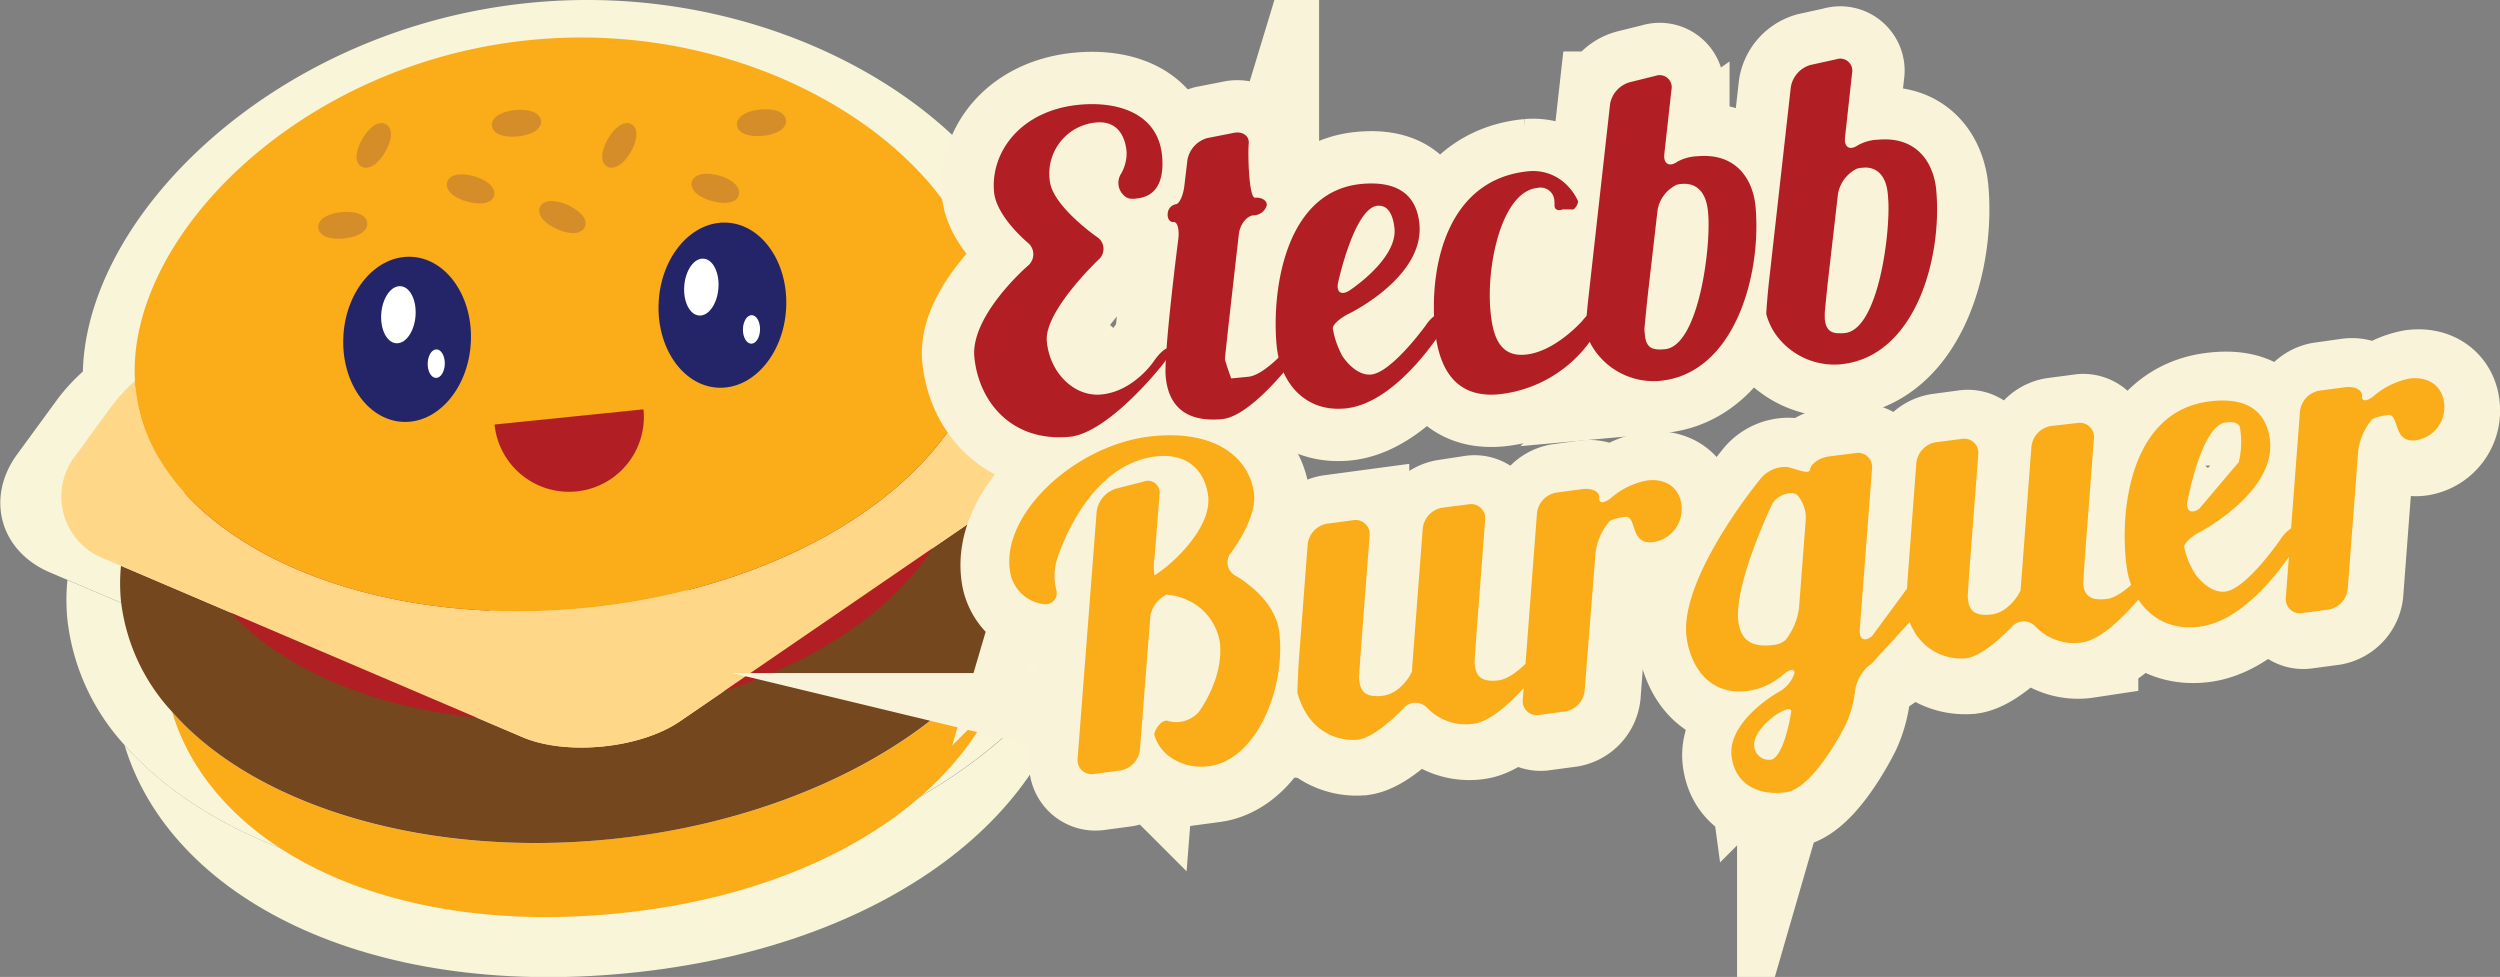 <svg id="Camada_1" data-name="Camada 1" xmlns="http://www.w3.org/2000/svg" viewBox="0 0 262.87 102.72"><rect x="0" y="0" width="262.87" height="102.72" fill="#808080" stroke="none"/><defs><style>.cls-1{fill:#f9f5d9;}.cls-2,.cls-9{fill:#faac19;}.cls-3{fill:#74471e;}.cls-4,.cls-7,.cls-8{fill:#b11f24;}.cls-4{stroke:#b11f24;stroke-width:0.64px;}.cls-4,.cls-6,.cls-8,.cls-9{stroke-miterlimit:10;}.cls-5{fill:#ffd789;}.cls-6{fill:#d48d29;stroke:#d48d29;stroke-width:1.33px;}.cls-8,.cls-9{stroke:#f9f4d9;stroke-width:11px;}.cls-10{fill:#242568;}.cls-11{fill:#fff;}</style></defs><title>logo</title><path class="cls-1" d="M232,466.84c-22.34,2.22-42.36-4.15-52-15.15,4.8,16,25.35,26.69,52.89,24s45.6-17.22,47.16-33.88C272.74,454.45,254.36,464.62,232,466.84Z" transform="translate(-166.91 -373.36)"/><path class="cls-1" d="M282.61,423.9l-5.38,3.69-36.82,25.24c-4.7,3.22-13.48,4.09-18.72,1.86l-41.62-17.76L174,434.35a20.85,20.85,0,0,0,0,4.18,23.38,23.38,0,0,0,6,13.16c9.66,11,29.68,17.37,52,15.15s40.72-12.39,48-25.07a23.35,23.35,0,0,0,3.29-14.08A21.88,21.88,0,0,0,282.61,423.9Z" transform="translate(-166.91 -373.36)"/><path class="cls-1" d="M285.77,409.49l-5.23-4.79a21.86,21.86,0,0,0-4-2.82c.08.44.14.87.18,1.3a20.59,20.59,0,0,1-1.29,9.33,27.46,27.46,0,0,1-4.2,7.28c-7.9,10-23.44,17.72-41.91,19.55s-35.22-2.68-44.93-10.94a27.72,27.72,0,0,1-5.55-6.31,20.45,20.45,0,0,1-3.09-8.89c0-.27-.05-.55-.07-.82a20,20,0,0,0-2.76,3l-4.19,5.73c-3.37,4.59-1.83,10.19,3.41,12.43l1.9.81,6.06,2.58,41.62,17.76c5.24,2.23,14,1.36,18.72-1.86l36.82-25.24,5.38-3.69,2.26-1.55C289.57,419.13,290,413.34,285.77,409.49Z" transform="translate(-166.91 -373.36)"/><path class="cls-1" d="M276.51,403.66c-2.77-16.74-26.73-32.7-53.91-30-27.44,2.72-47.93,23.44-46.95,40.49,0,.28,0,.55.07.82a20.45,20.45,0,0,0,3.09,8.89,27.56,27.56,0,0,0,5.55,6.32c9.71,8.25,26.47,12.77,44.93,10.94s34-9.55,41.91-19.56a27.46,27.46,0,0,0,4.2-7.28,20.53,20.53,0,0,0,1.29-9.32C276.65,404.53,276.59,404.09,276.51,403.66Z" transform="translate(-166.91 -373.36)"/><path class="cls-2" d="M231,461.61c-19.77,2-37.49-3.67-46-13.41,4.24,14.2,22.43,23.63,46.81,21.21s40.36-15.24,41.74-30C267,450.65,250.76,459.65,231,461.61Z" transform="translate(-166.91 -373.36)"/><path class="cls-3" d="M275.76,423.61,271,426.87l-32.6,22.34c-4.16,2.85-11.93,3.63-16.57,1.65L185,435.14l-5.37-2.29a19.16,19.16,0,0,0,0,3.71A20.65,20.65,0,0,0,185,448.2c8.55,9.74,26.27,15.38,46,13.41s36-11,42.51-22.19A20.65,20.65,0,0,0,276.41,427,18,18,0,0,0,275.76,423.61Z" transform="translate(-166.91 -373.36)"/><path class="cls-4" d="M267.18,416.64l-4,2.73L235.9,438.08c-3.48,2.39-10,3-13.88,1.37l-30.84-13.16-4.49-1.91a16.05,16.05,0,0,0,0,3.1,17.29,17.29,0,0,0,4.44,9.75c7.16,8.16,22,12.87,38.55,11.23s30.18-9.18,35.6-18.58a17.24,17.24,0,0,0,2.44-10.43A15.51,15.51,0,0,0,267.18,416.64Z" transform="translate(-166.91 -373.36)"/><path class="cls-5" d="M278.56,410.86l-4.63-4.25a19.43,19.43,0,0,0-3.56-2.49c.06.39.12.77.16,1.15a18.27,18.27,0,0,1-1.15,8.26,24.1,24.1,0,0,1-3.72,6.44c-7,8.85-20.74,15.68-37.08,17.3s-31.18-2.37-39.77-9.68A24.21,24.21,0,0,1,183.9,422a17.94,17.94,0,0,1-2.74-7.86c0-.24,0-.49-.06-.73a18.11,18.11,0,0,0-2.45,2.65l-3.71,5.08a7,7,0,0,0,3,11l1.68.71,5.37,2.29,36.83,15.72c4.64,2,12.41,1.2,16.57-1.65L271,426.87l4.75-3.26,2-1.37C281.92,419.39,282.28,414.27,278.56,410.86Z" transform="translate(-166.91 -373.36)"/><path class="cls-2" d="M270.37,404.12c-2.45-14.82-23.66-28.94-47.72-26.55-24.29,2.41-42.42,20.74-41.55,35.84,0,.24,0,.49.06.73A17.94,17.94,0,0,0,183.9,422a24.21,24.21,0,0,0,4.91,5.59c8.59,7.31,23.42,11.31,39.77,9.68s30.09-8.45,37.08-17.3a24.1,24.1,0,0,0,3.72-6.44,18.27,18.27,0,0,0,1.15-8.26C270.49,404.89,270.43,404.51,270.37,404.12Z" transform="translate(-166.91 -373.36)"/><path class="cls-6" d="M202.87,396.33c-1.06.1-1.88.51-1.84.91s.92.64,2,.53,1.88-.51,1.84-.91S203.93,396.22,202.87,396.33Z" transform="translate(-166.91 -373.36)"/><path class="cls-6" d="M226.34,395.52c-1-.43-1.89-.49-2.05-.12s.49,1,1.46,1.44,1.89.49,2.05.12S227.31,396,226.34,395.52Z" transform="translate(-166.91 -373.36)"/><path class="cls-6" d="M221.13,385.6c-1.06.1-1.88.51-1.84.91s.92.64,2,.53,1.89-.51,1.85-.91S222.19,385.49,221.13,385.6Z" transform="translate(-166.91 -373.36)"/><path class="cls-6" d="M216.56,392.53c-1-.28-1.94-.2-2,.19s.63.92,1.66,1.2,1.94.2,2-.18S217.59,392.81,216.56,392.53Z" transform="translate(-166.91 -373.36)"/><path class="cls-6" d="M207.17,387c-.35-.2-1.06.38-1.59,1.31s-.68,1.83-.33,2,1.06-.39,1.59-1.31S207.52,387.24,207.17,387Z" transform="translate(-166.91 -373.36)"/><path class="cls-6" d="M246.91,385.54c-1.06.1-1.89.51-1.85.91s.93.63,2,.53,1.88-.52,1.84-.91S248,385.43,246.91,385.54Z" transform="translate(-166.91 -373.36)"/><path class="cls-6" d="M242.34,392.46c-1-.28-1.94-.19-2.05.19s.64.93,1.67,1.21,1.94.2,2-.19S243.37,392.74,242.34,392.46Z" transform="translate(-166.91 -373.36)"/><path class="cls-6" d="M233,387c-.35-.2-1.06.38-1.59,1.3s-.68,1.83-.33,2,1.06-.38,1.59-1.31S233.3,387.18,233,387Z" transform="translate(-166.91 -373.36)"/><path class="cls-7" d="M234.57,416.4A7.87,7.87,0,1,1,218.91,418" transform="translate(-166.91 -373.36)"/><path class="cls-8" d="M289.82,410c.29.1,0,.86-.65,1.68,0,0-5.67,7.23-9.81,7.61-6.08.56-9.54-3.68-10-8.38-.4-4.39,5.6-9.58,5.6-9.58a1.57,1.57,0,0,0,0-2.47s-3.29-2.72-3.53-5.32c-.38-4.16,2.77-8.59,9-9.17,4.1-.38,8.26.95,8.67,5.38.22,2.42-.45,4.28-2.7,4.48a1.85,1.85,0,0,1-.93-.05,1.79,1.79,0,0,1-.69-2.54,4.3,4.3,0,0,0,.59-2.29c-.06-.73-.39-3.37-3.22-3.11a5.4,5.4,0,0,0-4.86,6.11c.25,2.65,4.94,5.91,4.94,5.91a1.49,1.49,0,0,1,.18,2.41s-5.72,5.42-5.43,8.57c.3,3.33,2.89,5.86,5.71,5.6,3.4-.31,5.5-3.44,5.5-3.44C288.81,410.48,289.53,409.85,289.82,410Z" transform="translate(-166.91 -373.36)"/><path class="cls-8" d="M296.54,387.35c1-.24,1.77.28,1.67,1.15s0,5.71.67,5.65,1.28.29,1.23.8A1.48,1.48,0,0,1,298.7,396c-.73.06-1.42,1-1.53,2,0,0-1.49,13-1.46,13.15s.33,1.1.66,2l1.76-.17c1.76-.16,4.22-3.08,4.22-3.08a4.64,4.64,0,0,1,2-1.54c.41,0,.25.64-.36,1.49,0,0-5.15,7.26-8.59,7.58s-5.61-1.05-5.92-4.48c-.22-2.42,1.32-14.41,1.32-14.41.14-1.05-.08-1.87-.48-1.83s-.68-.36-.63-.87a1.06,1.06,0,0,1,.82-1c.4,0,.82-.92.94-2l.31-2.63a2.93,2.93,0,0,1,2.08-2.33Z" transform="translate(-166.91 -373.36)"/><path class="cls-8" d="M311.08,412.74c2.16-.2,5.74-5.16,5.74-5.16a4,4,0,0,1,2.11-1.64c.54-.05.55.65,0,1.55,0,0-4.91,8.3-10.6,8.82-4.23.39-6.83-2.74-7.19-6.67-.53-5.8.92-16.2,8.94-16.94,3.61-.33,5.78,1,6.08,4.24.51,5.57-7.39,9.39-7.39,9.39-.95.46-1.72,1.16-1.72,1.55a9.16,9.16,0,0,0,1,2.9S309.36,412.9,311.08,412.74Zm.68-17.75c-2.46.23-4.15,8.08-4.15,8.08-.22,1,.32,1.4,1.2.83,0,0,5-3.25,4.73-6.49C313.45,396.45,313.09,394.87,311.76,395Z" transform="translate(-166.91 -373.36)"/><path class="cls-8" d="M330.35,394.53a1.44,1.44,0,0,0-1.78-1.4c-3.7.33-5.4,8-4.94,12.93.24,2.7,1,4.84,3.66,4.59,3.13-.28,6-3.56,6-3.56a4.73,4.73,0,0,1,2-1.5c.41,0,.4.72,0,1.68a13.58,13.58,0,0,1-10.78,7.55c-3.66.34-6.23-1.54-6.73-6.93-.61-6.67,1.36-15.74,9.91-16.53a5,5,0,0,1,3.83,1.32,5.81,5.81,0,0,1,1.33,1.85c0,.25-.37,1-.7.85l-.53,0-.4,0c-.54.2-.92,0-.85-.57Z" transform="translate(-166.91 -373.36)"/><path class="cls-8" d="M341,381.33a1.27,1.27,0,0,1,1.66,1.47l-.75,6.76c-.11,1,.5,1.41,1.36.81a4.67,4.67,0,0,1,2.1-.58c4.23-.39,5.88,2.59,6.13,5.28.66,7.18-2.2,17.62-10.09,18.34a7.55,7.55,0,0,1-6.67-3,6.5,6.5,0,0,1-1.11-2.29c0-.39.18-2.41.3-3.45l2.28-20.4A2.91,2.91,0,0,1,338.3,382Zm2.77,11.37a2.57,2.57,0,0,0-.57.09,3.65,3.65,0,0,0-2,2.67l-1,8.67c-.11,1-.29,2.75-.38,3.8a5.16,5.16,0,0,0,.05.64c.12,1.37.77,1.63,2.09,1.51,3.62-.33,4.87-10.95,4.56-14.23C346.35,393.11,344.88,392.6,343.78,392.7Z" transform="translate(-166.91 -373.36)"/><path class="cls-8" d="M360,379.59a1.27,1.27,0,0,1,1.65,1.47l-.74,6.76c-.12,1,.49,1.41,1.36.81a4.61,4.61,0,0,1,2.1-.58c4.23-.39,5.88,2.59,6.13,5.28.66,7.17-2.21,17.62-10.1,18.34a7.57,7.57,0,0,1-6.67-3,6.62,6.62,0,0,1-1.1-2.29c0-.39.17-2.41.29-3.45l2.29-20.4a2.91,2.91,0,0,1,2.07-2.34ZM362.74,391a2.57,2.57,0,0,0-.57.09,3.67,3.67,0,0,0-2,2.67l-1,8.67c-.12,1-.29,2.75-.39,3.8,0,0,0,.05,0,.64.13,1.37.78,1.63,2.1,1.51,3.61-.33,4.86-10.95,4.56-14.23C365.31,391.37,363.84,390.86,362.74,391Z" transform="translate(-166.91 -373.36)"/><path class="cls-9" d="M287.5,424.35a1.26,1.26,0,0,1,1.69,1.4l-.53,6.58a5.58,5.58,0,0,0,0,1.88A13.68,13.68,0,0,0,290.3,433s4.44-3.69,4-7.14c-.34-2.55-2.09-4.58-5.64-4.11-7.36,1-10.26,10.85-10.26,10.85a6.11,6.11,0,0,0-.06,3.14,1.18,1.18,0,0,1-1.33,1.52,4.08,4.08,0,0,1-3.55-3.58c-.81-6,6.79-12.94,14.38-13.95,7.14-.95,10.79,2.17,11.29,5.9.36,2.68-2.42,6.27-2.42,6.27a1.6,1.6,0,0,0,.51,2.44s4.07,2.24,4.54,5.79c.79,5.86-2.31,13.54-7.31,14.21a5.67,5.67,0,0,1-4.37-1.13,4.39,4.39,0,0,1-1.44-2.17c0-.48.83-1.77,1.55-1.41a3.21,3.21,0,0,0,3.11-.94s2.74-3.59,2.22-7.45a5.85,5.85,0,0,0-3.14-4.23,6.09,6.09,0,0,0-2.46-.69,3.16,3.16,0,0,0-1.68,2.23l-1.11,14.1a2.46,2.46,0,0,1-2,2.15l-2.76.37a1.48,1.48,0,0,1-1.74-1.65l2-25.93a2.92,2.92,0,0,1,2-2.41Z" transform="translate(-166.91 -373.36)"/><path class="cls-9" d="M321.67,426.75a1.49,1.49,0,0,1,1.76,1.65l-.92,12.08c-.08,1-.17,2.37-.2,2.93l.06.41c.13,1,.68,1.67,2.5,1.43s4.28-3.31,4.28-3.31a4.72,4.72,0,0,1,2-1.6c.43-.06.29.61-.29,1.48,0,0-5.08,7.52-8.62,8a5.62,5.62,0,0,1-4.85-1.62,1.68,1.68,0,0,0-2.55,0s-2.79,3-4.74,3.29a5.71,5.71,0,0,1-5.35-2.57,7.93,7.93,0,0,1-1-2.36c0-.41.08-2.48.16-3.53l.92-12.08a2.47,2.47,0,0,1,2-2.16l2.76-.37a1.49,1.49,0,0,1,1.75,1.65l-.92,12.08c-.08,1-.17,2.37-.2,2.93l.06.41c.13,1,.69,1.67,2.5,1.43a3.2,3.2,0,0,0,1.62-.76,4.91,4.91,0,0,0,1.4-1.8c0-.26.13-1.91.21-2.95l.92-12.09a2.46,2.46,0,0,1,2-2.15Z" transform="translate(-166.91 -373.36)"/><path class="cls-9" d="M333.63,425.15c1-.14,1.85.27,1.8.92s.55.6,1.35-.09a8,8,0,0,1,3.61-1.73c2.05-.28,3.43.74,3.66,2.47a3.5,3.5,0,0,1-2.93,4c-2.55.34-1.68-2.83-3-2.65s-1.64.48-1.64.48a6.33,6.33,0,0,0-1.45,3.3l-1.1,14.51a2.46,2.46,0,0,1-2,2.16l-2.76.37a1.49,1.49,0,0,1-1.75-1.65l1.5-19.56a2.46,2.46,0,0,1,2-2.16Z" transform="translate(-166.91 -373.36)"/><path class="cls-9" d="M362.32,421.32a1.49,1.49,0,0,1,1.75,1.65l-1.29,16.9c-.08,1.05.51,1.35,1.31.67l3.68-5c.51-.91,1-.85,1.08.14a6.7,6.7,0,0,1-.85,3.44l-3.94,4.31a4.17,4.17,0,0,0-1.77,2.87,12,12,0,0,1-1,3.59S358,456.6,355,457c-2.77.37-5.28-.77-5.68-3.73-.5-3.73,4.85-6.77,4.85-6.77a3.47,3.47,0,0,0,1.76-2c0-.58-.55-.47-1.33.24a7.11,7.11,0,0,1-3.52,1.59c-4.37.58-6.13-2.93-6.49-5.61-.84-6.28,7.78-16.71,7.78-16.71a3.36,3.36,0,0,1,2.76-1.22c.85.14,2.39.89,2.44.27s1-1.23,2-1.37Zm-12.26,17.79c.29,2.18,1.7,2.68,3.7,2.42A2,2,0,0,0,355,441a6.68,6.68,0,0,0,1.41-3.35l.71-9.14a3.62,3.62,0,0,0-.9-2.76c-.57-.47-2.18,0-2.64,1C353.59,426.73,349.54,435.19,350.06,439.11Zm3.41,14.49c.91-.13,1.59-2.56,1.59-2.56a20,20,0,0,0,.56-2.54c0-.39-.68-.23-1.56.34,0,0-2.57,1.69-2.33,3.46A1.56,1.56,0,0,0,353.47,453.6Z" transform="translate(-166.91 -373.36)"/><path class="cls-9" d="M385.69,418.2a1.49,1.49,0,0,1,1.75,1.65l-.92,12.08c-.08,1.05-.17,2.37-.19,2.93l.05.41c.13,1,.69,1.67,2.5,1.43s4.28-3.31,4.28-3.31a4.64,4.64,0,0,1,2-1.6c.43-.06.3.61-.29,1.48,0,0-5.08,7.52-8.62,8a5.62,5.62,0,0,1-4.85-1.62,1.67,1.67,0,0,0-2.55,0s-2.79,3-4.74,3.28a5.69,5.69,0,0,1-5.35-2.56,7.85,7.85,0,0,1-1.05-2.37c0-.4.08-2.48.16-3.52l.92-12.08a2.47,2.47,0,0,1,2-2.16l2.76-.37a1.49,1.49,0,0,1,1.75,1.65l-.92,12.08c-.08,1.05-.17,2.37-.19,2.93l.05.41c.13,1,.69,1.67,2.51,1.43a3.2,3.2,0,0,0,1.61-.76,4.91,4.91,0,0,0,1.4-1.8c0-.27.13-1.91.21-3l.92-12.08a2.48,2.48,0,0,1,2-2.16Z" transform="translate(-166.91 -373.36)"/><path class="cls-9" d="M401.27,435.92c2.23-.3,5.76-5.45,5.76-5.45a4.2,4.2,0,0,1,2.1-1.71c.56-.07.6.61.09,1.53,0,0-4.78,8.54-10.65,9.32-4.36.58-7.17-2.42-7.69-6.33-.77-5.77.33-16.24,8.6-17.34,3.73-.5,6,.76,6.45,3.95.74,5.54-7.34,9.76-7.34,9.76-.93.49-1.68,1.2-1.67,1.6a9,9,0,0,0,1.18,2.84S399.5,436.16,401.27,435.92Zm0-17.77c-2.55.34-4,8.27-4,8.27-.19,1,.37,1.39,1.23.8l4.16-4.9a8.76,8.76,0,0,0,.12-3.71S402.67,418,401.31,418.15Z" transform="translate(-166.91 -373.36)"/><path class="cls-9" d="M413.83,414.44c1-.14,1.85.27,1.79.91s.56.61,1.35-.08a8.14,8.14,0,0,1,3.62-1.74c2-.27,3.43.75,3.66,2.48a3.51,3.51,0,0,1-2.94,4c-2.54.34-1.67-2.83-3-2.65s-1.64.47-1.64.47a6.36,6.36,0,0,0-1.45,3.31l-1.1,14.51a2.47,2.47,0,0,1-2,2.16l-2.76.37a1.49,1.49,0,0,1-1.75-1.65L409,417a2.48,2.48,0,0,1,2-2.16Z" transform="translate(-166.91 -373.36)"/><ellipse class="cls-10" cx="242.87" cy="405.45" rx="8.69" ry="6.71" transform="translate(-342.99 250.85) rotate(-86.65)"/><ellipse class="cls-11" cx="240.65" cy="403.55" rx="3" ry="1.8" transform="translate(-347.77 237.77) rotate(-85.41)"/><ellipse class="cls-11" cx="245.92" cy="407.98" rx="1.5" ry="0.9" transform="translate(-333.4 273.04) rotate(-88.95)"/><ellipse class="cls-10" cx="209.72" cy="409.04" rx="8.69" ry="6.71" transform="translate(-377.79 221.14) rotate(-86.65)"/><ellipse class="cls-11" cx="207.51" cy="407.14" rx="3" ry="1.8" transform="matrix(0.08, -1, 1, 0.08, -381.85, 208.03)"/><ellipse class="cls-11" cx="212.77" cy="411.58" rx="1.5" ry="0.9" transform="translate(-369.54 243.43) rotate(-88.95)"/><path class="cls-2" d="M287.14,424a1.25,1.25,0,0,1,1.69,1.4l-.52,6.58a5.44,5.44,0,0,0,0,1.88,13.68,13.68,0,0,0,1.63-1.24s4.45-3.69,4-7.15c-.34-2.54-2.1-4.57-5.64-4.1-7.37,1-10.26,10.85-10.26,10.85a6,6,0,0,0-.07,3.14,1.18,1.18,0,0,1-1.33,1.52,4.08,4.08,0,0,1-3.55-3.58c-.8-6,6.79-12.94,14.38-14,7.14-.95,10.8,2.17,11.29,5.9.36,2.68-2.41,6.27-2.41,6.27a1.59,1.59,0,0,0,.5,2.44s4.07,2.24,4.55,5.79c.78,5.86-2.31,13.54-7.32,14.21a5.69,5.69,0,0,1-4.37-1.13,4.35,4.35,0,0,1-1.43-2.17c0-.48.82-1.77,1.54-1.41a3.22,3.22,0,0,0,3.11-.94s2.74-3.59,2.23-7.45a5.91,5.91,0,0,0-3.15-4.24,6.16,6.16,0,0,0-2.46-.68,3.16,3.16,0,0,0-1.68,2.23l-1.1,14.09a2.49,2.49,0,0,1-2.05,2.16l-2.76.37a1.48,1.48,0,0,1-1.74-1.65l2-25.93a2.92,2.92,0,0,1,2-2.41Z" transform="translate(-166.91 -373.36)"/><path class="cls-2" d="M321.32,426.39a1.49,1.49,0,0,1,1.75,1.65l-.92,12.08c-.08,1.05-.17,2.37-.19,2.93l.05.41c.14,1,.69,1.67,2.51,1.43s4.27-3.31,4.27-3.31a4.65,4.65,0,0,1,2-1.6c.42-.06.29.61-.3,1.48,0,0-5.07,7.52-8.62,8a5.62,5.62,0,0,1-4.85-1.62,1.68,1.68,0,0,0-2.55,0s-2.78,3-4.74,3.29a5.71,5.71,0,0,1-5.35-2.57,7.93,7.93,0,0,1-1.05-2.36c0-.41.08-2.48.16-3.53l.92-12.08a2.47,2.47,0,0,1,2-2.16l2.76-.37a1.49,1.49,0,0,1,1.75,1.65L310,441.74c-.08,1.05-.16,2.37-.19,2.93l.05.41c.14,1,.69,1.67,2.51,1.43a3.26,3.26,0,0,0,1.62-.76,5,5,0,0,0,1.39-1.8c0-.27.13-1.91.21-2.95l.92-12.09a2.48,2.48,0,0,1,2-2.16Z" transform="translate(-166.91 -373.36)"/><path class="cls-2" d="M333.27,424.79c1.05-.14,1.86.27,1.8.92s.55.6,1.35-.09a8.06,8.06,0,0,1,3.62-1.73c2-.28,3.43.74,3.66,2.47a3.51,3.51,0,0,1-2.94,4c-2.55.34-1.67-2.83-3-2.65s-1.63.48-1.63.48a6.33,6.33,0,0,0-1.45,3.3L333.53,446a2.46,2.46,0,0,1-2,2.16l-2.75.37a1.48,1.48,0,0,1-1.75-1.65l1.49-19.56a2.47,2.47,0,0,1,2-2.16Z" transform="translate(-166.91 -373.36)"/><path class="cls-2" d="M362,421a1.49,1.49,0,0,1,1.75,1.65l-1.29,16.9c-.08,1.05.51,1.35,1.31.67l3.68-5c.52-.92,1-.85,1.09.14a6.71,6.71,0,0,1-.86,3.44l-3.94,4.31a4.2,4.2,0,0,0-1.77,2.87,11.71,11.71,0,0,1-1,3.59s-3.3,6.7-6.3,7.1c-2.78.37-5.29-.77-5.68-3.73-.5-3.73,4.85-6.77,4.85-6.77a3.49,3.49,0,0,0,1.75-2c.05-.58-.55-.47-1.32.24a7.17,7.17,0,0,1-3.53,1.59c-4.36.58-6.13-2.93-6.49-5.61-.83-6.28,7.79-16.71,7.79-16.71a3.36,3.36,0,0,1,2.75-1.22c.85.14,2.39.89,2.45.27s1-1.24,2-1.38ZM349.7,438.75c.29,2.18,1.7,2.68,3.7,2.42a2.14,2.14,0,0,0,1.26-.52,6.86,6.86,0,0,0,1.41-3.35l.7-9.14a3.66,3.66,0,0,0-.89-2.76c-.57-.47-2.19,0-2.64,1C353.24,426.37,349.18,434.83,349.7,438.75Zm3.42,14.49c.91-.13,1.58-2.56,1.58-2.56a20,20,0,0,0,.56-2.54c0-.39-.68-.23-1.55.34,0,0-2.58,1.69-2.34,3.46A1.57,1.57,0,0,0,353.12,453.24Z" transform="translate(-166.91 -373.36)"/><path class="cls-2" d="M385.33,417.84a1.49,1.49,0,0,1,1.75,1.65l-.92,12.08c-.08,1.05-.16,2.37-.19,2.93l0,.41c.14,1,.69,1.67,2.51,1.42s4.27-3.3,4.27-3.3a4.65,4.65,0,0,1,2-1.6c.42-.06.29.61-.3,1.48,0,0-5.07,7.52-8.62,8a5.62,5.62,0,0,1-4.85-1.62,1.67,1.67,0,0,0-2.55,0s-2.78,3-4.74,3.28a5.69,5.69,0,0,1-5.35-2.56,7.76,7.76,0,0,1-1-2.37c0-.4.08-2.48.16-3.52l.91-12.09a2.48,2.48,0,0,1,2-2.16l2.76-.36a1.49,1.49,0,0,1,1.75,1.65L374,433.19c-.08,1.05-.16,2.37-.19,2.93l.05.41c.14,1,.69,1.67,2.51,1.43a3.26,3.26,0,0,0,1.62-.76,5,5,0,0,0,1.39-1.8c0-.27.14-1.91.22-3l.91-12.08a2.47,2.47,0,0,1,2-2.16Z" transform="translate(-166.91 -373.36)"/><path class="cls-2" d="M400.92,435.56c2.22-.3,5.75-5.45,5.75-5.45a4.22,4.22,0,0,1,2.11-1.71c.56-.07.6.61.08,1.53,0,0-4.78,8.54-10.64,9.32-4.37.58-7.18-2.42-7.7-6.33-.77-5.77.33-16.24,8.61-17.34,3.73-.5,6,.76,6.45,3.95.74,5.54-7.34,9.76-7.34,9.76-.94.48-1.69,1.2-1.67,1.6a8.73,8.73,0,0,0,1.17,2.84S399.14,435.79,400.92,435.56Zm0-17.78c-2.55.34-4,8.28-4,8.28-.19,1,.36,1.39,1.23.8l4.16-4.91a8.87,8.87,0,0,0,.11-3.7S402.31,417.6,401,417.78Z" transform="translate(-166.91 -373.36)"/><path class="cls-2" d="M413.47,414.08c1-.14,1.85.27,1.8.91s.55.61,1.34-.08a8.14,8.14,0,0,1,3.62-1.74c2-.27,3.43.75,3.66,2.48a3.51,3.51,0,0,1-2.93,4c-2.55.34-1.68-2.83-3-2.65s-1.64.47-1.64.47a6.36,6.36,0,0,0-1.45,3.31l-1.1,14.51a2.47,2.47,0,0,1-2,2.16l-2.76.37a1.49,1.49,0,0,1-1.75-1.65l1.49-19.57a2.48,2.48,0,0,1,2-2.16Z" transform="translate(-166.91 -373.36)"/><path class="cls-7" d="M289.82,410c.29.1,0,.86-.65,1.68,0,0-5.67,7.23-9.81,7.61-6.08.56-9.54-3.68-10-8.39-.4-4.38,5.6-9.57,5.6-9.57a1.57,1.57,0,0,0,0-2.47s-3.29-2.72-3.53-5.32c-.38-4.16,2.77-8.59,9-9.17,4.1-.38,8.26.95,8.67,5.38.22,2.42-.45,4.28-2.7,4.48a1.85,1.85,0,0,1-.93-.05,1.79,1.79,0,0,1-.69-2.54,4.3,4.3,0,0,0,.59-2.29c-.06-.73-.39-3.37-3.22-3.11a5.4,5.4,0,0,0-4.86,6.11c.25,2.65,4.94,5.91,4.94,5.91a1.49,1.49,0,0,1,.18,2.41s-5.72,5.42-5.43,8.57c.3,3.33,2.89,5.86,5.71,5.6,3.39-.31,5.5-3.44,5.5-3.44C288.81,410.48,289.53,409.85,289.82,410Z" transform="translate(-166.91 -373.36)"/><path class="cls-7" d="M296.54,387.35c1-.24,1.77.28,1.67,1.15s0,5.71.67,5.65,1.28.29,1.23.8A1.46,1.46,0,0,1,298.7,396c-.73.07-1.42,1-1.53,2,0,0-1.49,13-1.46,13.15s.33,1.1.66,2l1.76-.17c1.76-.16,4.22-3.08,4.22-3.08a4.64,4.64,0,0,1,2-1.54c.41,0,.25.63-.36,1.49,0,0-5.15,7.26-8.59,7.58s-5.61-1.05-5.92-4.48c-.22-2.42,1.32-14.42,1.32-14.42.14-1-.08-1.86-.48-1.82s-.68-.36-.63-.87a1.06,1.06,0,0,1,.82-1c.4,0,.82-.92.94-2l.31-2.63a2.93,2.93,0,0,1,2.08-2.33Z" transform="translate(-166.91 -373.36)"/><path class="cls-7" d="M311.08,412.74c2.16-.2,5.74-5.16,5.74-5.16a4,4,0,0,1,2.11-1.64c.54-.05.55.65,0,1.55,0,0-4.91,8.3-10.6,8.82-4.23.39-6.83-2.74-7.19-6.67-.53-5.8.92-16.2,8.94-16.94,3.61-.33,5.78,1,6.08,4.24.51,5.57-7.39,9.39-7.39,9.39-.95.46-1.72,1.16-1.72,1.55a9.16,9.16,0,0,0,1,2.9S309.36,412.9,311.08,412.74Zm.68-17.75c-2.46.23-4.15,8.08-4.15,8.08-.22,1,.32,1.4,1.2.83,0,0,5-3.25,4.73-6.49C313.45,396.45,313.09,394.87,311.76,395Z" transform="translate(-166.91 -373.36)"/><path class="cls-7" d="M330.35,394.53a1.45,1.45,0,0,0-1.78-1.41c-3.7.34-5.4,8-4.94,12.94.24,2.7,1,4.84,3.66,4.59,3.13-.28,6-3.56,6-3.56a4.73,4.73,0,0,1,2-1.5c.41,0,.4.72,0,1.68a13.58,13.58,0,0,1-10.78,7.55c-3.66.34-6.23-1.54-6.73-6.93-.61-6.67,1.36-15.74,9.91-16.53a5,5,0,0,1,3.83,1.32,5.81,5.81,0,0,1,1.33,1.85c0,.25-.37,1-.7.85l-.53,0-.4,0c-.54.2-.92,0-.85-.57Z" transform="translate(-166.91 -373.36)"/><path class="cls-7" d="M341,381.33a1.27,1.27,0,0,1,1.66,1.47l-.75,6.76c-.11,1,.5,1.41,1.36.81a4.67,4.67,0,0,1,2.1-.58c4.23-.39,5.88,2.59,6.13,5.28.66,7.17-2.2,17.62-10.09,18.34a7.55,7.55,0,0,1-6.67-3,6.5,6.5,0,0,1-1.11-2.29c0-.39.18-2.41.3-3.45l2.28-20.4A2.91,2.91,0,0,1,338.3,382Zm2.77,11.37a2.57,2.57,0,0,0-.57.09,3.66,3.66,0,0,0-2,2.66l-1,8.68c-.11,1-.29,2.75-.38,3.8a5.16,5.16,0,0,0,.05.64c.12,1.37.77,1.63,2.09,1.51,3.62-.33,4.87-10.95,4.56-14.23C346.35,393.1,344.88,392.6,343.78,392.7Z" transform="translate(-166.91 -373.36)"/><path class="cls-7" d="M360,379.59a1.27,1.27,0,0,1,1.65,1.47l-.74,6.76c-.12,1,.49,1.41,1.36.81a4.61,4.61,0,0,1,2.1-.58c4.23-.39,5.88,2.59,6.13,5.28.66,7.17-2.21,17.62-10.1,18.34a7.57,7.57,0,0,1-6.67-3,6.62,6.62,0,0,1-1.1-2.29c0-.39.17-2.41.29-3.45l2.29-20.4a2.91,2.91,0,0,1,2.07-2.34ZM362.74,391a2.57,2.57,0,0,0-.57.09,3.67,3.67,0,0,0-2,2.66l-1,8.68c-.12,1-.29,2.75-.39,3.8,0,0,0,.05,0,.64.13,1.37.78,1.63,2.1,1.51,3.61-.33,4.86-10.95,4.56-14.23C365.31,391.37,363.84,390.86,362.74,391Z" transform="translate(-166.91 -373.36)"/></svg>